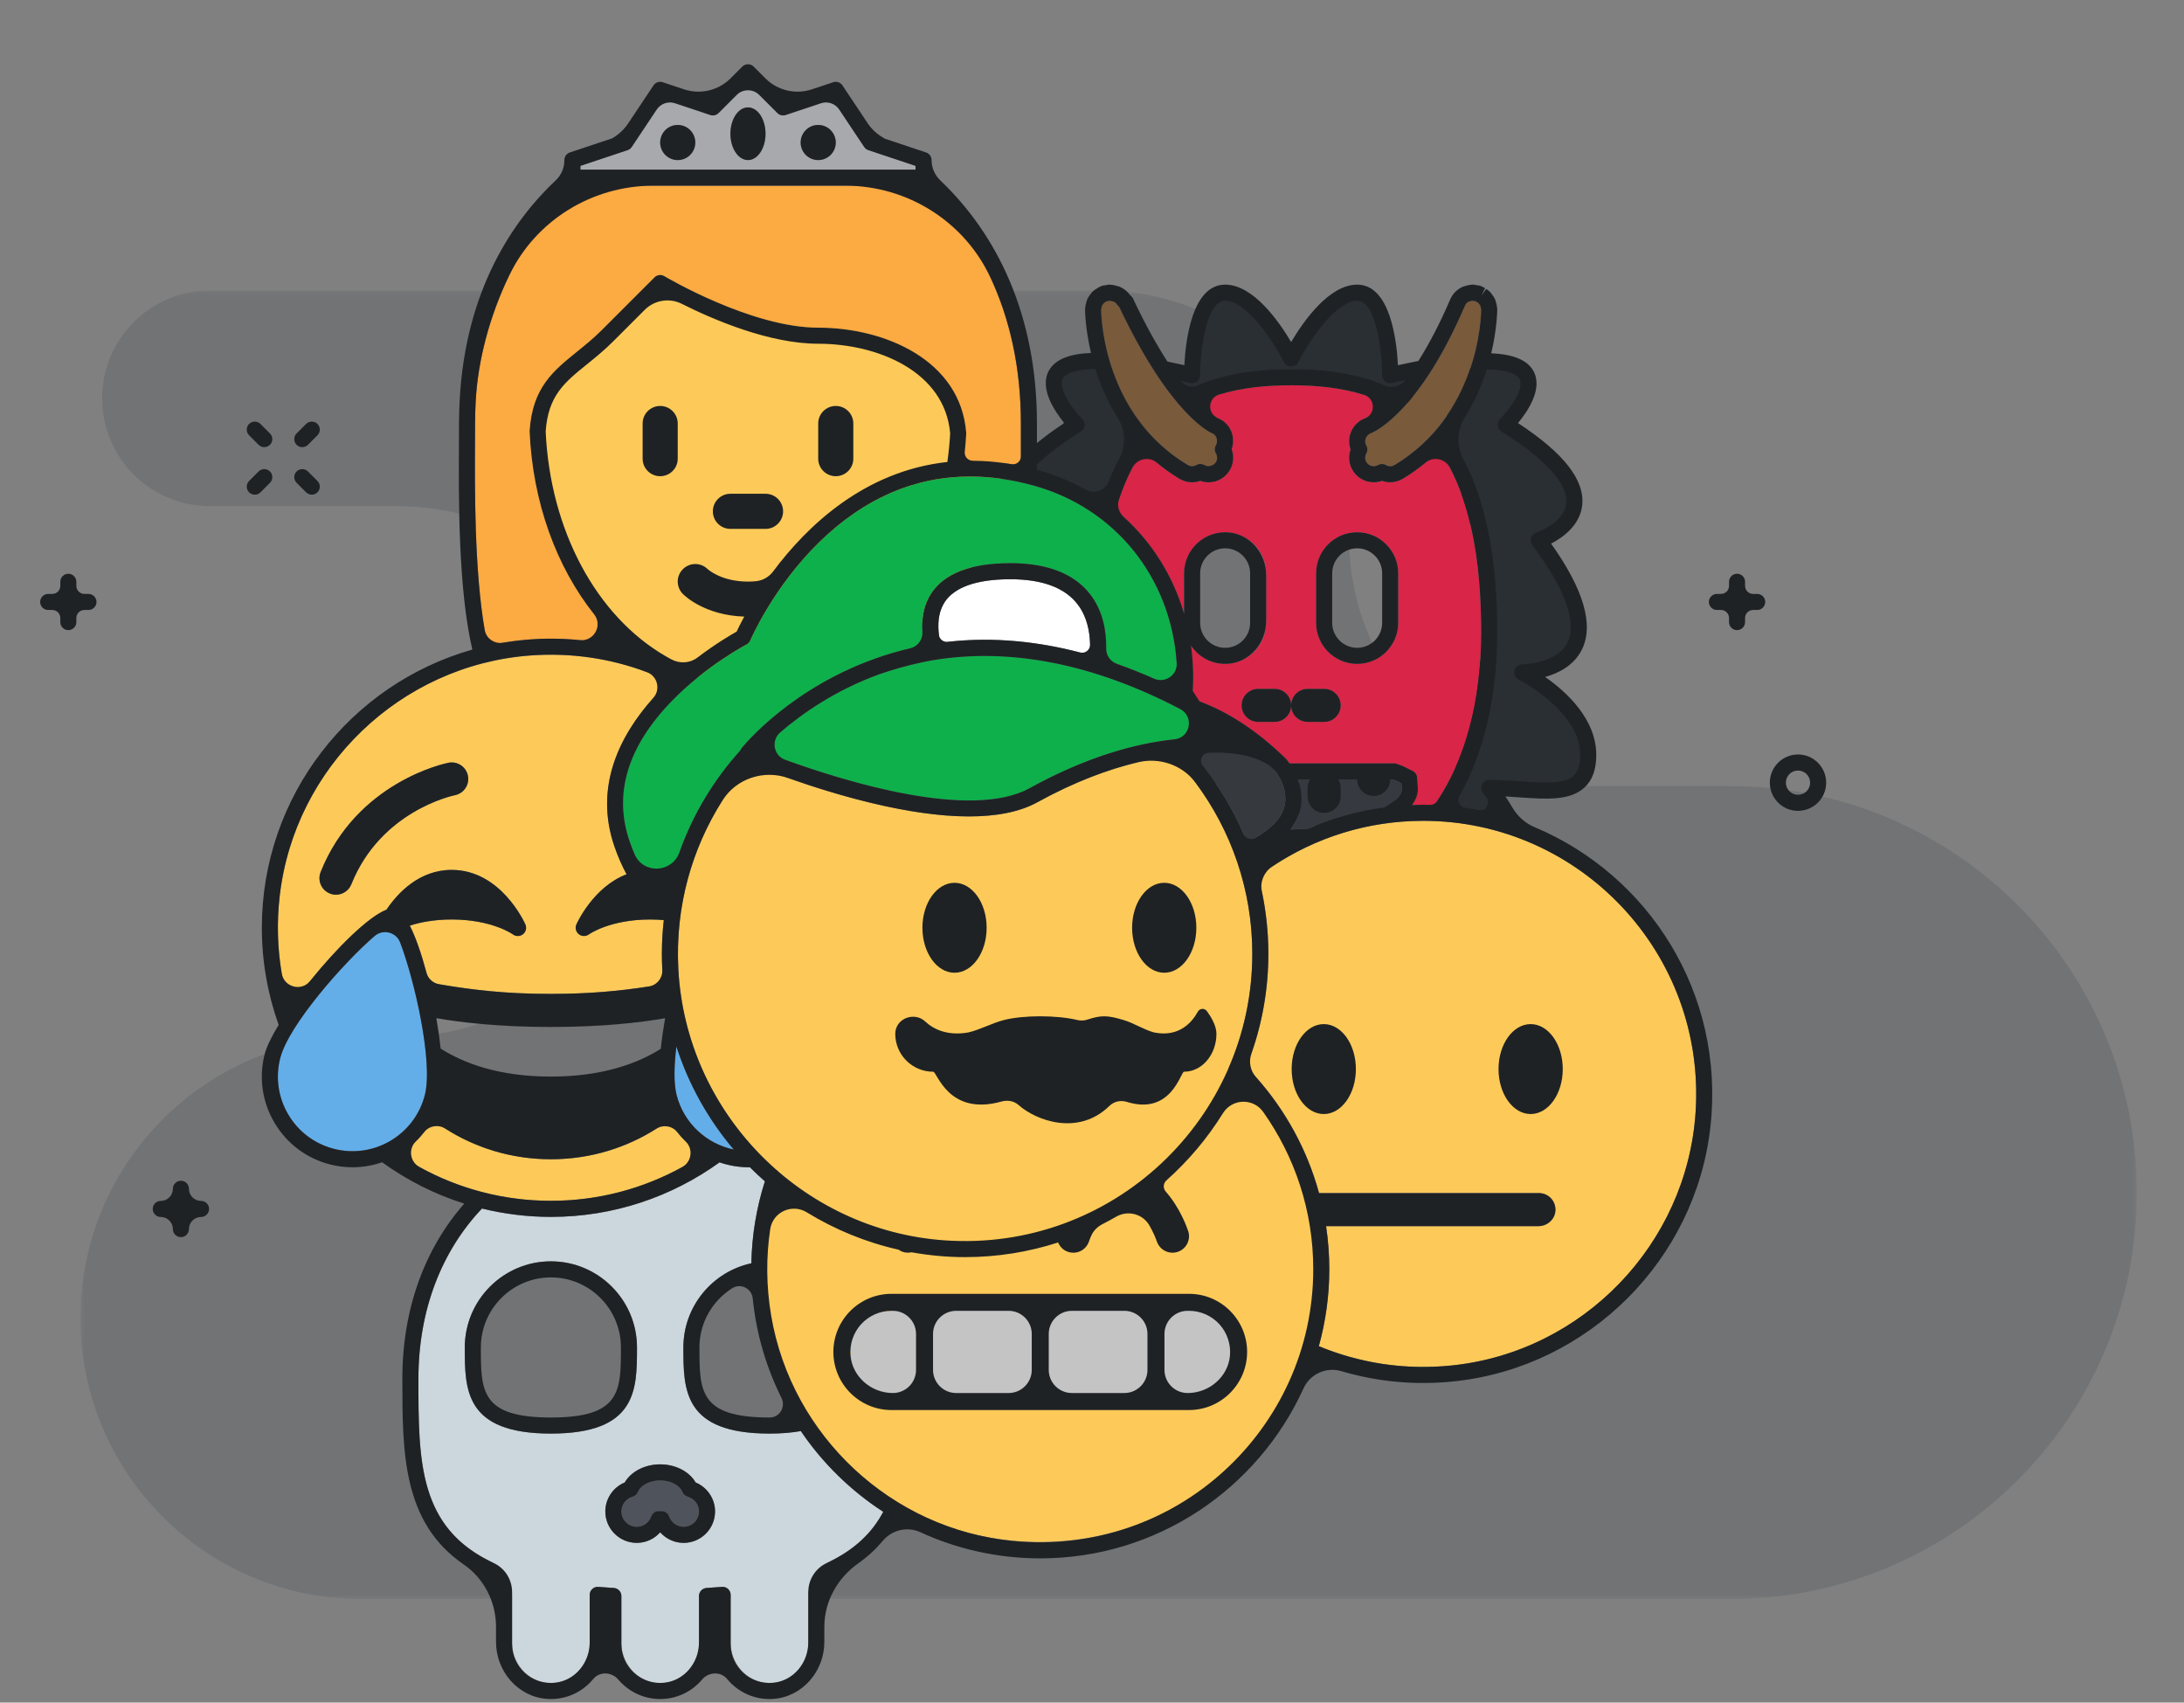 <svg width="272" height="212" viewBox="0 0 272 212" fill="none" xmlns="http://www.w3.org/2000/svg">
<rect x="0" y="0" width="272" height="212" fill="#808080" stroke="none"/>
<g clip-path="url(#clip0)">
<mask id="mask0" mask-type="alpha" maskUnits="userSpaceOnUse" x="10" y="36" width="257" height="164">
<path d="M266.121 36.183V199.113H10.02V36.183H266.121Z" fill="white"/>
</mask>
<g mask="url(#mask0)">
<path fill-rule="evenodd" clip-rule="evenodd" d="M26.141 36.183H137.174C154.212 36.183 168.024 49.995 168.024 67.033V67.037C168.024 84.075 181.836 97.887 198.874 97.887H215.511C243.462 97.887 266.121 120.545 266.121 148.496V148.503C266.121 176.454 243.462 199.113 215.511 199.113H45.015C25.688 199.113 10.02 183.445 10.02 164.118C10.02 144.79 25.688 129.122 45.015 129.122H49.357C67.61 129.122 82.407 114.326 82.407 96.073V96.069C82.407 77.816 67.61 63.019 49.357 63.019H26.141C18.73 63.019 12.723 57.011 12.723 49.601C12.723 42.19 18.73 36.183 26.141 36.183Z" fill="#4F545C" fill-opacity="0.3"/>
</g>
<ellipse cx="129.5" cy="158" rx="34.5" ry="34" fill="#FDCA59"/>
<path d="M153.5 168.5C153 176 141.926 174 129.5 174C117.074 174 102 175.5 106 168.5C102 161.5 117.074 163 129.5 163C152 160 153.5 165.462 153.5 168.5Z" fill="#C4C4C4"/>
<ellipse cx="93.5" cy="57" rx="31.5" ry="28" fill="#FDCA59"/>
<path fill-rule="evenodd" clip-rule="evenodd" d="M158.694 95.847C158.536 95.694 158.38 95.554 158.222 95.406C157.655 95.146 155.005 94.041 150.635 93.907C150.013 93.889 149.333 93.894 148.606 93.923C151.42 97.138 153.697 100.83 155.3 104.864C158.212 103.478 159.361 102.016 159.793 100.941C160.801 98.431 158.9 96.089 158.694 95.847Z" fill="#36393E"/>
<path fill-rule="evenodd" clip-rule="evenodd" d="M83.051 111.991C84.335 104.934 87.577 98.553 92.204 93.442C92.237 93.373 92.254 93.296 92.303 93.234C92.555 92.916 98.604 85.409 109.965 81.676C111.686 81.11 113.403 80.677 115.111 80.356C114.711 78.378 114.703 76.234 115.677 74.396C117.087 71.735 120.197 70.303 124.919 70.14C130.016 69.957 133.686 71.274 135.8 74.035C137.795 76.641 137.918 79.916 137.683 82.179C140.768 83.182 143.737 84.431 146.555 85.833C146.572 85.554 146.586 85.276 146.593 85C146.891 73.36 139.721 63.501 128.751 60.467C126.02 59.711 123.369 59.334 120.803 59.334C113.904 59.334 107.621 62.06 102.049 67.488C96.273 73.114 93.464 79.686 93.437 79.752C93.346 79.968 93.182 80.144 92.974 80.252C92.925 80.278 87.948 82.882 83.694 87.26C78.139 92.974 76.368 98.876 78.429 104.803C79.49 107.852 80.968 110.234 83.051 111.991Z" fill="#0EB04B"/>
<path fill-rule="evenodd" clip-rule="evenodd" d="M135.724 81.577C135.867 79.691 135.689 77.175 134.205 75.243C132.615 73.172 129.795 72.124 125.817 72.124C125.545 72.124 125.27 72.129 124.988 72.139C121.033 72.275 118.495 73.349 117.444 75.333C116.732 76.678 116.754 78.378 117.098 80.033C123.534 79.159 129.821 79.89 135.724 81.577Z" fill="white"/>
<path fill-rule="evenodd" clip-rule="evenodd" d="M155.963 118.766C155.963 109.223 152.198 100.547 146.086 94.127C141.701 94.644 135.974 96.162 129.207 99.888C126.902 101.158 123.931 101.658 120.679 101.658C110.169 101.658 96.739 96.437 93.429 95.08C87.836 101.395 84.43 109.688 84.43 118.766C84.43 138.488 100.475 154.533 120.196 154.533C139.918 154.533 155.963 138.488 155.963 118.766Z" fill="#FDCA59"/>
<path fill-rule="evenodd" clip-rule="evenodd" d="M115.893 82.256C115.552 82.32 115.212 82.387 114.877 82.458C114.869 82.46 114.861 82.462 114.853 82.464C112.972 82.864 111.201 83.371 109.539 83.943C101.786 86.747 96.728 91.415 94.778 93.463C100.02 95.541 119.755 102.809 128.242 98.136C139.58 91.892 148.241 91.415 153.5 92.109C140.361 83.573 127.539 80.225 115.893 82.256Z" fill="#0EB04B"/>
<path fill-rule="evenodd" clip-rule="evenodd" d="M86.635 184.591C88.08 185.193 89.054 186.615 89.054 188.196C89.054 190.356 87.298 192.112 85.138 192.112C84.002 192.112 82.948 191.615 82.221 190.796C81.494 191.615 80.44 192.112 79.304 192.112C77.145 192.112 75.388 190.356 75.388 188.196C75.388 186.613 76.362 185.191 77.806 184.59C78.599 183.225 80.309 182.335 82.221 182.335C84.133 182.335 85.842 183.225 86.635 184.591ZM68.61 178.502C57.887 178.502 57.887 173.051 57.887 167.779C57.887 161.867 62.698 157.057 68.61 157.057C74.522 157.057 79.332 161.867 79.332 167.779C79.332 173.051 79.332 178.502 68.61 178.502ZM93.274 145.344C92.012 145.344 90.777 145.131 89.615 144.731C83.698 148.998 76.445 151.522 68.61 151.522C65.652 151.522 62.78 151.155 60.028 150.48C55.019 155.759 52.11 163.084 52.11 171.669C52.11 181.796 52.11 189.945 60.952 194.366C62.661 195.222 63.776 196.934 63.776 198.846V204.509C63.776 207.031 65.615 209.289 68.126 209.534C71.008 209.816 73.443 207.549 73.443 204.725V198.59C73.443 198.311 73.56 198.043 73.766 197.854C73.972 197.664 74.25 197.563 74.527 197.594C75.147 197.646 75.788 197.69 76.44 197.729C76.969 197.76 77.387 198.196 77.387 198.727V204.51C77.387 207.032 79.227 209.289 81.738 209.534C84.618 209.816 87.054 207.549 87.054 204.725V198.727C87.054 198.195 87.474 197.76 88.004 197.728C88.657 197.69 89.296 197.646 89.915 197.594C89.943 197.591 89.97 197.59 89.998 197.59C90.248 197.59 90.49 197.684 90.675 197.854C90.881 198.043 90.998 198.311 90.998 198.59V204.509C90.998 207.031 92.838 209.289 95.348 209.534C98.23 209.816 100.665 207.549 100.665 204.725V198.849C100.665 196.926 101.794 195.218 103.512 194.356C106.673 192.77 108.7 190.706 110.001 188.245C105.947 185.612 102.448 182.192 99.737 178.192C98.624 178.391 97.337 178.502 95.832 178.502C85.11 178.502 85.11 173.051 85.11 167.779C85.11 162.643 88.743 158.341 93.573 157.301C93.646 153.75 94.229 150.324 95.262 147.095C94.619 146.528 93.992 145.945 93.389 145.337C93.351 145.337 93.312 145.344 93.274 145.344Z" fill="#CCD6DD"/>
<path fill-rule="evenodd" clip-rule="evenodd" d="M79.443 185.781C79.326 186.065 79.085 186.28 78.789 186.363C77.964 186.594 77.388 187.349 77.388 188.197C77.388 189.254 78.248 190.113 79.304 190.113C80.11 190.113 80.833 189.596 81.102 188.827C81.247 188.414 81.646 188.102 82.079 188.158C82.099 188.158 82.196 188.165 82.216 188.167C82.236 188.165 82.343 188.158 82.363 188.158C82.375 188.157 82.385 188.157 82.397 188.157C82.82 188.157 83.199 188.425 83.34 188.827C83.61 189.596 84.332 190.113 85.138 190.113C86.194 190.113 87.054 189.254 87.054 188.197C87.054 187.35 86.477 186.596 85.65 186.362C85.355 186.279 85.114 186.065 84.997 185.781C84.646 184.93 83.505 184.336 82.221 184.336C80.936 184.336 79.794 184.93 79.443 185.781Z" fill="#4F545C"/>
<path d="M174 99C174 100.657 169.09 103 165.5 103C161.91 103 161 100.657 161 99C161 97.343 163.91 96 167.5 96C171.09 96 174 97.343 174 99Z" fill="#36393E"/>
<ellipse cx="154" cy="95" rx="5" ry="3" fill="#36393E"/>
<ellipse cx="189" cy="62" rx="7" ry="6" fill="#292F33"/>
<path d="M196 78.5C196 82.918 191.209 83 189 83C186.791 83 185 76.418 185 72C185 67.582 185.791 64 188 64C190.209 64 196 74.082 196 78.5Z" fill="#292F33"/>
<path d="M198 94C198 97.866 196.09 99 192.5 99C187.5 94 182 108 181 98.5C181 94.634 183.41 79.5 187 79.5C189 83 198 90.134 198 94Z" fill="#292F33"/>
<path d="M188.193 51.5C195 62.5 186.402 60 184.193 60C181.984 60 180.193 55.09 180.193 51.5C180.193 47.91 183 46 184.193 45C186.402 45 192.5 45.5 188.193 51.5Z" fill="#292F33"/>
<path d="M172 43C181 54 172.5 49.527 168 48.027C165.238 48.027 161 48.038 161 45C161 41.962 165.238 37.027 168 37.027C170.761 37.027 172 39.962 172 43Z" fill="#292F33"/>
<path d="M161.5 45.5C161.5 48.261 156.985 48 154.5 48C140 50 149.5 45.761 149.5 43C149.5 40.239 150.515 37 153 37C155.485 37 161.5 42.739 161.5 45.5Z" fill="#292F33"/>
<path d="M141 53.5C141.5 57 139.155 62.293 137.5 61.5C121.155 60.793 133.155 55.293 132.5 52C129.5 46.5 134.067 45.5 136 45.5C137.933 45.5 141 51.015 141 53.5Z" fill="#292F33"/>
<path fill-rule="evenodd" clip-rule="evenodd" d="M156.108 107.092C157.034 106.417 157.992 105.786 158.981 105.201C158.893 105.196 158.805 105.19 158.717 105.183C157.942 105.746 157.034 106.27 155.993 106.753C156.031 106.866 156.071 106.978 156.108 107.092ZM160.803 87.831C160.803 86.694 161.722 85.775 162.859 85.775H164.914C166.051 85.775 166.97 86.694 166.97 87.831C166.97 88.968 166.051 89.888 164.914 89.888H162.859C161.722 89.888 160.803 88.968 160.803 87.831C160.803 88.968 159.882 89.888 158.748 89.888H156.692C155.557 89.888 154.636 88.968 154.636 87.831C154.636 86.694 155.557 85.775 156.692 85.775H158.748C159.882 85.775 160.803 86.694 160.803 87.831ZM163.914 71.386C163.914 68.567 166.207 66.275 169.026 66.275C171.844 66.275 174.136 68.567 174.136 71.386V77.553C174.136 80.371 171.844 82.665 169.026 82.665C166.207 82.665 163.914 80.371 163.914 77.553V71.386ZM147.47 76.403V71.386C147.47 68.567 149.762 66.275 152.581 66.275C155.399 66.275 157.692 68.567 157.692 71.386V77.553C157.692 80.371 155.399 82.665 152.581 82.665C150.812 82.665 149.253 81.761 148.335 80.392C148.544 81.907 148.634 83.463 148.593 85.052C148.578 85.638 148.539 86.233 148.486 86.831C148.8 86.999 149.114 87.166 149.423 87.338C152.794 88.606 156.407 90.819 160.121 94.444C160.137 94.46 160.153 94.477 160.167 94.493C160.196 94.523 160.37 94.727 160.6 95.053H173.626C173.743 95.053 173.861 95.073 173.971 95.115L174.709 95.386C174.745 95.398 174.78 95.415 174.814 95.433L175.943 96.001C176.258 96.16 176.466 96.475 176.49 96.826L176.586 98.236C176.587 98.951 176.311 99.618 175.855 100.24C176.317 100.223 176.78 100.205 177.247 100.205C177.714 100.205 178.176 100.223 178.638 100.24C182.374 94.939 184.47 87.57 184.47 78.71C184.47 67.746 182.419 60.633 179.252 56.042C177.975 57.34 176.476 58.554 174.708 59.615C174.228 59.901 173.686 60.053 173.139 60.053C172.792 60.053 172.446 59.99 172.115 59.873C171.789 59.99 171.441 60.053 171.083 60.053C169.918 60.053 168.87 59.404 168.347 58.364C167.97 57.606 167.924 56.742 168.204 55.965C168.196 55.944 168.189 55.922 168.181 55.898C167.651 54.309 168.516 52.577 170.112 52.041C170.108 52.041 171.033 51.621 172.502 50.203C168.821 48.422 164.711 47.975 160.803 47.975C156.969 47.975 152.94 48.401 149.313 50.1C150.8 51.638 151.691 52.084 151.711 52.093C153.184 52.658 153.94 54.35 153.39 55.934C153.682 56.719 153.641 57.594 153.261 58.361C152.737 59.404 151.689 60.053 150.523 60.053C150.174 60.053 149.824 59.99 149.493 59.871C148.638 60.179 147.675 60.083 146.898 59.617C145.129 58.556 143.63 57.34 142.354 56.044C140.987 58.023 139.833 60.483 138.957 63.511C143.009 66.812 145.964 71.278 147.47 76.403Z" fill="#D92547"/>
<path fill-rule="evenodd" clip-rule="evenodd" d="M147.925 57.901C148.25 58.096 148.653 58.105 149 57.905C149.154 57.817 149.325 57.773 149.497 57.773C149.65 57.773 149.803 57.808 149.944 57.879C149.966 57.889 150.044 57.933 150.065 57.946C150.535 58.18 151.217 57.971 151.47 57.467C151.63 57.147 151.616 56.767 151.431 56.454C151.249 56.145 151.246 55.763 151.423 55.452C151.453 55.4 151.477 55.344 151.498 55.285C151.697 54.728 151.453 54.135 150.94 53.938C150.901 53.923 145.879 51.925 139.389 38.22C139.298 38.146 139.202 38.053 139.119 37.927C139.082 37.872 139.03 37.799 138.977 37.746C138.916 37.685 138.817 37.62 138.702 37.562C138.63 37.549 138.569 37.536 138.513 37.519C138.446 37.499 138.318 37.458 138.238 37.45C138.174 37.466 138.118 37.479 138.062 37.487L137.869 37.506L137.865 37.497C137.851 37.504 137.836 37.509 137.822 37.515V37.516L137.658 37.628C137.65 37.633 137.562 37.685 137.554 37.69C137.523 37.709 137.491 37.725 137.463 37.747L137.369 37.888C137.304 37.974 137.27 38.012 137.246 38.057C137.243 38.069 137.213 38.208 137.21 38.218C137.184 38.309 137.157 38.404 137.155 38.445C137.153 38.484 137.146 38.536 137.137 38.587C137.155 39.836 137.608 51.71 147.925 57.901ZM170.82 53.91C170.196 54.123 169.897 54.722 170.081 55.273C170.106 55.349 170.131 55.407 170.159 55.453C170.346 55.766 170.349 56.154 170.166 56.471C169.988 56.776 169.977 57.15 170.136 57.469C170.388 57.972 171.03 58.202 171.554 57.938C171.578 57.922 171.627 57.895 171.68 57.87C171.816 57.806 171.963 57.773 172.109 57.773C172.281 57.773 172.452 57.816 172.606 57.904C172.949 58.102 173.352 58.096 173.682 57.898C183.965 51.727 184.448 39.91 184.469 38.596C184.461 38.553 184.454 38.504 184.451 38.449V38.447C184.448 38.395 184.418 38.291 184.401 38.236L184.361 38.081C184.342 38.023 184.314 37.992 184.287 37.958L184.154 37.776C184.121 37.73 184.09 37.714 184.059 37.694C184.054 37.691 183.967 37.639 183.962 37.636L183.844 37.559C183.815 37.547 183.777 37.528 183.737 37.505L183.563 37.489C183.492 37.477 183.43 37.465 183.37 37.449C183.299 37.452 183.176 37.489 183.077 37.522C183.046 37.532 182.982 37.548 182.927 37.56C182.719 37.663 182.543 37.849 182.446 38.077C176.888 51.042 171.425 53.654 170.82 53.91Z" fill="#795A3B"/>
<path fill-rule="evenodd" clip-rule="evenodd" d="M161.649 101.686C161.426 102.241 161.112 102.768 160.726 103.274C160.752 103.274 160.777 103.276 160.803 103.276C161.516 103.276 162.235 103.237 162.95 103.174C165.921 101.883 169.1 100.986 172.42 100.539C173.759 99.791 174.588 98.999 174.588 98.304L174.534 97.531L173.964 97.244L173.447 97.053H172.837C173.023 97.363 173.136 97.721 173.136 98.109C173.136 99.246 172.217 100.165 171.081 100.165C169.944 100.165 169.025 99.246 169.025 98.109C169.025 97.721 169.139 97.363 169.325 97.053H166.67C166.856 97.363 166.97 97.721 166.97 98.109V100.165C166.97 101.301 166.051 102.22 164.914 102.22C163.777 102.22 162.858 101.301 162.858 100.165V98.109C162.858 97.721 162.972 97.363 163.158 97.053H161.648C162.113 98.323 162.347 99.949 161.649 101.686Z" fill="#36393F"/>
<path d="M127.142 58.02C127.144 56.346 127.144 54.595 127.144 52.735C127.144 39.133 121.888 29.388 114.867 23.12H71.41C63.713 30.521 59.708 41.275 59.246 49.953C59.192 50.938 59.166 51.848 59.166 52.734C59.166 53.401 59.162 54.168 59.157 55.019C59.123 60.999 59.057 72.961 60.756 80.395C63.286 79.83 65.912 79.522 68.61 79.522C71.932 79.522 75.147 79.984 78.203 80.831C71.036 74.844 66.447 64.887 65.96 53.748C65.958 53.71 65.959 53.674 65.961 53.637C66.316 48.27 68.882 46.198 71.853 43.799L71.856 43.796C72.866 42.981 73.911 42.138 74.954 41.094L81.515 34.534C81.84 34.211 82.343 34.147 82.736 34.383C82.844 34.448 93.539 40.801 101.903 40.801C110.29 40.801 119.635 44.893 120.333 53.876C120.336 53.918 120.337 53.96 120.335 54.003C120.278 55.145 120.165 56.269 120.024 57.382C122.26 57.31 124.627 57.494 127.142 58.02Z" fill="#FCAA42"/>
<path fill-rule="evenodd" clip-rule="evenodd" d="M101.901 19.932C100.692 19.932 99.714 18.953 99.714 17.745C99.714 16.537 100.692 15.558 101.901 15.558C103.11 15.558 104.088 16.537 104.088 17.745C104.088 18.953 103.11 19.932 101.901 19.932ZM93.154 19.932C91.947 19.932 90.967 18.464 90.967 16.652C90.967 14.839 91.947 13.371 93.154 13.371C94.363 13.371 95.34 14.839 95.34 16.652C95.34 18.464 94.363 19.932 93.154 19.932ZM84.407 19.932C83.2 19.932 82.22 18.953 82.22 17.745C82.22 16.537 83.2 15.558 84.407 15.558C85.614 15.558 86.593 16.537 86.593 17.745C86.593 18.953 85.614 19.932 84.407 19.932ZM114.022 20.654L108.145 18.695C107.934 18.624 107.753 18.486 107.63 18.301L103.68 12.376L97.844 14.321C97.484 14.442 97.088 14.347 96.82 14.079L93.154 10.413L89.487 14.079C89.22 14.347 88.824 14.443 88.464 14.321L82.628 12.376L78.678 18.301C78.555 18.486 78.374 18.624 78.163 18.695L72.286 20.654V21.119H114.022V20.654Z" fill="#A7A9AC"/>
<path fill-rule="evenodd" clip-rule="evenodd" d="M177.247 102.205C169.538 102.205 162.422 104.788 156.713 109.13C157.526 112.208 157.963 115.436 157.963 118.767C157.963 123.741 156.987 128.489 155.231 132.842C159.475 137.165 162.635 142.552 164.278 148.56H191.659C192.797 148.56 193.717 149.478 193.717 150.618C193.717 151.757 192.797 152.677 191.659 152.677H165.153C165.416 154.429 165.555 156.22 165.555 158.043C165.555 161.358 165.095 164.567 164.251 167.619C168.258 169.283 172.646 170.206 177.247 170.206C195.995 170.206 211.247 154.953 211.247 136.206C211.247 117.458 195.995 102.205 177.247 102.205Z" fill="#FDCA59"/>
<path fill-rule="evenodd" clip-rule="evenodd" d="M56.667 99.012C56.286 99.09 47.388 101.03 43.756 110.111C43.433 110.915 42.661 111.404 41.844 111.406C41.588 111.406 41.331 111.358 41.08 111.257C40.023 110.835 39.511 109.637 39.933 108.58C44.413 97.381 55.389 95.067 55.852 94.976C56.972 94.756 58.053 95.475 58.275 96.59C58.498 97.701 57.777 98.785 56.667 99.012ZM82.669 114.567C82.136 114.52 81.567 114.492 80.962 114.492C75.938 114.492 73.365 116.331 73.34 116.35C72.959 116.623 72.443 116.614 72.083 116.321C71.72 116.029 71.597 115.531 71.786 115.104C71.888 114.875 73.921 110.428 78.034 108.862C77.471 107.82 76.97 106.694 76.541 105.458C73.54 96.832 78.31 89.657 83.329 84.876C78.873 82.727 73.879 81.522 68.609 81.522C49.862 81.522 34.609 96.774 34.609 115.522C34.609 118.989 35.134 122.334 36.103 125.489C39.667 120.389 45.258 114.37 48.131 113.27C49.486 111.257 52.162 108.316 56.256 108.316C62.346 108.316 65.309 114.826 65.433 115.104C65.622 115.533 65.5 116.034 65.134 116.326C64.947 116.475 64.718 116.551 64.492 116.551C64.277 116.551 64.059 116.484 63.878 116.348C63.82 116.307 61.251 114.492 56.256 114.492C54.035 114.492 52.296 114.852 51.041 115.254C51.907 116.966 52.739 119.53 53.422 122.33C58.144 123.184 62.548 123.757 68.609 123.757C74.165 123.757 78.328 123.276 82.62 122.537C82.496 121.297 82.431 120.039 82.431 118.766C82.431 117.346 82.516 115.947 82.669 114.567ZM87.529 143.756C85.797 142.732 84.334 141.254 83.345 139.431C79.476 142.358 74.403 144.346 68.61 144.346C62.8 144.346 57.717 142.347 53.844 139.407C52.859 141.234 51.4 142.715 49.67 143.744C55.087 147.391 61.603 149.522 68.61 149.522C75.607 149.522 82.116 147.395 87.529 143.756Z" fill="#FDCA59"/>
<path fill-rule="evenodd" clip-rule="evenodd" d="M52.913 136.337C54.206 131.238 50.325 116.886 48.712 115.117C46.45 115.9 36.191 126.66 34.898 131.762C34.286 134.169 34.648 136.669 35.919 138.803C37.188 140.937 39.212 142.446 41.617 143.056C46.584 144.318 51.651 141.304 52.913 136.337ZM84.264 136.337C85.166 139.887 88.013 142.428 91.377 143.135C88.218 139.404 85.768 135.057 84.239 130.299C83.947 132.721 83.899 134.898 84.264 136.337Z" fill="#63AEE9"/>
<path fill-rule="evenodd" clip-rule="evenodd" d="M68.609 176.502C59.887 176.502 59.887 173.219 59.887 167.779C59.887 162.97 63.799 159.057 68.609 159.057C73.419 159.057 77.331 162.97 77.331 167.779C77.331 173.219 77.331 176.502 68.609 176.502ZM79.331 167.779C79.331 161.867 74.521 157.057 68.609 157.057C62.697 157.057 57.887 161.867 57.887 167.779C57.887 173.051 57.887 178.502 68.609 178.502C79.331 178.502 79.331 173.051 79.331 167.779ZM85.138 190.113C84.332 190.113 83.61 189.596 83.34 188.827C83.2 188.425 82.82 188.157 82.397 188.157C82.386 188.157 82.375 188.157 82.364 188.158C82.344 188.158 82.237 188.165 82.217 188.167C82.197 188.165 82.099 188.158 82.079 188.158C81.646 188.102 81.247 188.414 81.102 188.827C80.833 189.596 80.11 190.113 79.305 190.113C78.248 190.113 77.388 189.254 77.388 188.197C77.388 187.349 77.964 186.594 78.789 186.363C79.085 186.28 79.326 186.065 79.443 185.781C79.794 184.93 80.936 184.336 82.221 184.336C83.505 184.336 84.646 184.93 84.997 185.781C85.114 186.065 85.355 186.279 85.65 186.362C86.477 186.596 87.055 187.35 87.055 188.197C87.055 189.254 86.195 190.113 85.138 190.113ZM86.635 184.592C85.842 183.225 84.133 182.336 82.221 182.336C80.309 182.336 78.599 183.225 77.806 184.591C76.362 185.191 75.388 186.614 75.388 188.197C75.388 190.356 77.145 192.113 79.305 192.113C80.44 192.113 81.494 191.616 82.221 190.797C82.949 191.616 84.002 192.113 85.138 192.113C87.298 192.113 89.055 190.356 89.055 188.197C89.055 186.616 88.08 185.193 86.635 184.592ZM164.914 85.776H162.858C161.722 85.776 160.803 86.694 160.803 87.831C160.803 88.967 161.722 89.887 162.858 89.887H164.914C166.051 89.887 166.97 88.967 166.97 87.831C166.97 86.694 166.051 85.776 164.914 85.776ZM158.747 85.776H156.691C155.557 85.776 154.636 86.694 154.636 87.831C154.636 88.967 155.557 89.887 156.691 89.887H158.747C159.882 89.887 160.802 88.967 160.802 87.831C160.802 86.694 159.882 85.776 158.747 85.776ZM172.136 77.553C172.136 79.269 170.74 80.664 169.025 80.664C167.309 80.664 165.914 79.269 165.914 77.553V71.386C165.914 69.67 167.309 68.275 169.025 68.275C170.74 68.275 172.136 69.67 172.136 71.386V77.553ZM169.025 66.275C166.207 66.275 163.914 68.568 163.914 71.386V77.553C163.914 80.371 166.207 82.664 169.025 82.664C171.844 82.664 174.136 80.371 174.136 77.553V71.386C174.136 68.568 171.844 66.275 169.025 66.275ZM95.341 61.482H90.967C89.76 61.482 88.78 62.46 88.78 63.669C88.78 64.878 89.76 65.856 90.967 65.856H95.341C96.55 65.856 97.528 64.878 97.528 63.669C97.528 62.46 96.55 61.482 95.341 61.482ZM82.22 50.548C81.013 50.548 80.033 51.526 80.033 52.735V57.108C80.033 58.318 81.013 59.295 82.22 59.295C83.428 59.295 84.407 58.318 84.407 57.108V52.735C84.407 51.526 83.428 50.548 82.22 50.548ZM104.088 50.548C102.879 50.548 101.901 51.526 101.901 52.735V57.108C101.901 58.318 102.879 59.295 104.088 59.295C105.297 59.295 106.275 58.318 106.275 57.108V52.735C106.275 51.526 105.297 50.548 104.088 50.548ZM93.154 13.371C91.947 13.371 90.967 14.839 90.967 16.651C90.967 18.465 91.947 19.933 93.154 19.933C94.363 19.933 95.341 18.465 95.341 16.651C95.341 14.839 94.363 13.371 93.154 13.371ZM84.407 15.558C83.2 15.558 82.22 16.537 82.22 17.746C82.22 18.953 83.2 19.932 84.407 19.932C85.614 19.932 86.594 18.953 86.594 17.746C86.594 16.537 85.614 15.558 84.407 15.558ZM101.901 15.558C100.692 15.558 99.714 16.537 99.714 17.746C99.714 18.953 100.692 19.932 101.901 19.932C103.11 19.932 104.088 18.953 104.088 17.746C104.088 16.537 103.11 15.558 101.901 15.558ZM164.865 127.517C162.656 127.517 160.865 130.025 160.865 133.118C160.865 136.212 162.656 138.717 164.865 138.717C167.074 138.717 168.865 136.212 168.865 133.118C168.865 130.025 167.074 127.517 164.865 127.517ZM190.629 127.517C188.42 127.517 186.629 130.025 186.629 133.118C186.629 136.212 188.42 138.717 190.629 138.717C192.838 138.717 194.629 136.212 194.629 133.118C194.629 130.025 192.838 127.517 190.629 127.517Z" fill="#1F2225"/>
<mask id="mask1" mask-type="alpha" maskUnits="userSpaceOnUse" x="28" y="7" width="189" height="216">
<path d="M217 7H28V223H217V7Z" fill="white"/>
</mask>
<g mask="url(#mask1)">
<path fill-rule="evenodd" clip-rule="evenodd" d="M180.819 170.021C174.917 170.629 169.283 169.709 164.252 167.619C165.095 164.567 165.555 161.358 165.555 158.042C165.555 156.219 165.416 154.428 165.153 152.676H191.545C192.622 152.676 193.602 151.9 193.707 150.828C193.829 149.594 192.866 148.559 191.659 148.559H164.278C162.793 143.128 160.069 138.207 156.424 134.118C155.72 133.328 155.496 132.21 155.846 131.212C157.214 127.313 157.964 123.126 157.964 118.766C157.964 116.101 157.683 113.501 157.154 110.991C156.903 109.798 157.423 108.577 158.437 107.901C163.828 104.306 170.296 102.206 177.247 102.206C196.768 102.206 212.5 118.742 211.169 138.542C210.069 154.901 197.128 168.339 180.819 170.021ZM126.131 191.874C111.035 190.389 98.596 178.798 96.049 163.846C95.416 160.131 95.409 156.51 95.924 153.057C96.243 150.919 98.636 149.82 100.478 150.953C103.958 153.092 107.81 154.684 111.913 155.606C112.071 155.716 112.241 155.813 112.433 155.877C112.799 156 113.171 156.005 113.521 155.93C115.69 156.319 117.918 156.533 120.197 156.533C124.236 156.533 128.127 155.888 131.778 154.708C131.999 155.241 132.432 155.681 133.022 155.877C134.109 156.239 135.264 155.655 135.624 154.576C135.681 154.406 135.777 154.158 135.908 153.862C136.185 153.235 136.689 152.741 137.299 152.429C137.878 152.134 138.448 151.824 139.009 151.5C140.458 150.664 142.305 151.132 143.143 152.58C143.596 153.362 143.92 154.124 144.073 154.576C144.36 155.438 145.163 155.984 146.025 155.984C146.241 155.984 146.46 155.949 146.676 155.877C147.755 155.519 148.337 154.353 147.977 153.275C147.828 152.826 146.948 150.364 145.183 148.365C144.819 147.954 144.87 147.333 145.28 146.967C148.005 144.542 150.376 141.729 152.308 138.616C153.447 136.78 156.073 136.691 157.322 138.455C161.245 143.995 163.555 150.752 163.555 158.042C163.555 177.92 146.409 193.868 126.131 191.874ZM97.328 174.063C97.883 175.176 97.108 176.501 95.863 176.502H95.832C87.11 176.502 87.11 173.219 87.11 167.78C87.11 164.667 88.75 161.937 91.21 160.395C92.256 159.741 93.622 160.439 93.745 161.667C94.189 166.082 95.431 170.262 97.328 174.063ZM102.964 194.621C101.561 195.274 100.665 196.688 100.665 198.235V204.509C100.665 207.032 98.826 209.29 96.315 209.535C93.434 209.816 90.998 207.549 90.998 204.725V198.59C90.998 198.311 90.881 198.043 90.675 197.854C90.49 197.684 90.248 197.59 89.998 197.59C89.97 197.59 89.943 197.591 89.915 197.594C89.296 197.646 88.657 197.69 88.004 197.728C87.474 197.76 87.054 198.196 87.054 198.727V204.509C87.054 207.033 85.214 209.29 82.703 209.535C79.822 209.816 77.387 207.549 77.387 204.725V198.727C77.387 198.197 76.969 197.76 76.44 197.729C75.788 197.69 75.147 197.646 74.527 197.594C74.25 197.563 73.972 197.665 73.766 197.854C73.56 198.043 73.443 198.311 73.443 198.59V204.509C73.443 207.032 71.604 209.29 69.093 209.535C66.212 209.816 63.776 207.549 63.776 204.725V198.236C63.776 196.697 62.897 195.279 61.501 194.631C52.11 190.276 52.11 182.001 52.11 171.669C52.11 163.084 55.019 155.759 60.027 150.48C62.779 151.156 65.652 151.522 68.61 151.522C76.445 151.522 83.698 148.999 89.615 144.731C90.777 145.131 92.012 145.344 93.274 145.344C93.312 145.344 93.351 145.337 93.389 145.337C93.992 145.946 94.619 146.529 95.262 147.095C94.229 150.325 93.646 153.75 93.573 157.301C88.743 158.341 85.11 162.643 85.11 167.78C85.11 173.051 85.11 178.502 95.832 178.502C97.337 178.502 98.624 178.391 99.737 178.192C102.448 182.192 105.946 185.612 110.001 188.246C108.626 190.846 106.441 193.002 102.964 194.621ZM51.799 142.113C52.163 141.759 52.504 141.38 52.819 140.977C53.453 140.165 54.593 139.981 55.463 140.535C59.09 142.846 63.578 144.346 68.61 144.346C73.629 144.346 78.107 142.854 81.731 140.551C82.599 140 83.735 140.182 84.369 140.991C84.685 141.393 85.026 141.771 85.389 142.124C86.365 143.071 86.141 144.674 84.949 145.33C80.097 148 74.528 149.522 68.61 149.522C62.679 149.522 57.1 147.996 52.242 145.315C51.053 144.66 50.826 143.06 51.799 142.113ZM41.617 143.056C39.212 142.447 37.188 140.937 35.919 138.803C34.649 136.669 34.287 134.169 34.898 131.762C35.944 127.638 42.848 119.816 46.651 116.556C47.712 115.647 49.339 116.06 49.837 117.366C51.623 122.045 53.959 132.215 52.914 136.337C51.652 141.304 46.585 144.319 41.617 143.056ZM82.831 126.789C82.605 128.096 82.423 129.383 82.294 130.597C79.414 132.413 75.038 134.051 68.61 134.051C62.148 134.051 57.76 132.395 54.881 130.569C54.752 129.361 54.57 128.081 54.345 126.781C57.428 127.317 62.172 127.875 68.61 127.875C75.017 127.875 79.747 127.322 82.831 126.789ZM34.836 111.566C36.672 95.502 49.908 82.813 66.032 81.618C71.168 81.237 76.089 82.005 80.564 83.691C81.889 84.191 82.3 85.852 81.357 86.91C77.178 91.591 73.94 97.98 76.541 105.458C76.97 106.694 77.471 107.82 78.034 108.862C73.922 110.428 71.888 114.875 71.786 115.104C71.597 115.531 71.72 116.029 72.083 116.321C72.443 116.614 72.96 116.624 73.34 116.35C73.365 116.332 75.939 114.493 80.963 114.493C81.568 114.493 82.136 114.52 82.67 114.567C82.516 115.947 82.431 117.346 82.431 118.766C82.431 119.435 82.449 120.099 82.484 120.758C82.538 121.788 81.802 122.681 80.785 122.837C77.111 123.403 73.371 123.757 68.61 123.757C63.098 123.757 58.957 123.284 54.701 122.555C53.932 122.424 53.308 121.849 53.107 121.095C52.49 118.784 51.778 116.711 51.041 115.254C52.296 114.852 54.035 114.493 56.256 114.493C61.251 114.493 63.82 116.307 63.878 116.348C64.059 116.484 64.277 116.551 64.492 116.551C64.718 116.551 64.947 116.475 65.134 116.327C65.501 116.035 65.622 115.533 65.433 115.104C65.309 114.827 62.346 108.316 56.256 108.316C52.162 108.316 49.486 111.257 48.132 113.27C45.872 114.135 41.932 118.042 38.618 122.152C37.53 123.5 35.376 122.916 35.087 121.207C34.562 118.114 34.457 114.88 34.836 111.566ZM59.157 55.019C59.162 54.168 59.166 53.401 59.166 52.734C59.166 51.848 59.192 50.938 59.245 49.953C59.506 45.054 60.896 39.495 63.442 34.25C66.762 27.407 73.767 23.12 81.373 23.12H105.271C113.011 23.12 120.09 27.566 123.365 34.58C125.72 39.623 127.144 45.657 127.144 52.735C127.144 54.16 127.144 55.521 127.143 56.833C127.143 57.453 126.58 57.902 125.968 57.797C124.298 57.512 122.694 57.378 121.151 57.368C120.553 57.364 120.092 56.857 120.155 56.263C120.234 55.516 120.297 54.764 120.335 54.004C120.334 53.962 120.333 53.92 120.333 53.879C119.637 44.894 110.291 40.801 101.902 40.801C93.539 40.801 82.843 34.448 82.736 34.383C82.342 34.147 81.84 34.211 81.515 34.534L74.954 41.094C73.909 42.139 72.864 42.983 71.853 43.799C68.882 46.197 66.318 48.269 65.961 53.633C65.961 53.67 65.96 53.71 65.96 53.749C66.343 62.519 69.27 70.558 73.996 76.501C75.089 77.875 73.973 79.883 72.227 79.706C71.037 79.584 69.831 79.522 68.61 79.522C66.572 79.522 64.575 79.698 62.63 80.027C61.564 80.208 60.548 79.491 60.363 78.425C59.068 70.988 59.126 60.495 59.157 55.019ZM72.287 20.654L78.163 18.695C78.374 18.625 78.556 18.486 78.679 18.3L81.781 13.647C82.281 12.897 83.222 12.574 84.078 12.859L88.465 14.321C88.824 14.443 89.22 14.347 89.488 14.08L91.74 11.828C92.521 11.046 93.787 11.046 94.569 11.828L96.82 14.079C97.089 14.347 97.485 14.441 97.844 14.321L102.231 12.859C103.087 12.574 104.027 12.897 104.527 13.647L107.63 18.301C107.753 18.486 107.934 18.625 108.145 18.695L114.022 20.654V21.12H72.287V20.654ZM129.142 57.853C130.371 56.657 132.122 55.29 134.611 53.734C134.868 53.574 135.038 53.304 135.073 53.002C135.109 52.702 135.006 52.4 134.793 52.184C133.699 51.074 131.672 48.374 132.382 47.112C132.59 46.743 133.391 45.979 136.424 45.944C137.028 47.867 137.916 49.982 139.219 52.062C140.184 53.6 140.24 55.52 139.385 57.122C138.919 57.995 138.483 58.935 138.082 59.946C137.626 61.095 136.284 61.565 135.204 60.961C133.376 59.941 131.396 59.123 129.284 58.539C129.236 58.525 129.19 58.517 129.142 58.504V57.853ZM137.155 38.445C137.158 38.404 137.184 38.309 137.21 38.218C137.213 38.208 137.244 38.069 137.247 38.057C137.271 38.012 137.305 37.974 137.37 37.888L137.463 37.747C137.491 37.725 137.524 37.709 137.554 37.69C137.563 37.685 137.65 37.633 137.658 37.627L137.822 37.516C137.837 37.51 137.851 37.503 137.866 37.497L137.87 37.506L138.062 37.487C138.119 37.479 138.174 37.466 138.238 37.45C138.318 37.458 138.446 37.499 138.513 37.519C138.569 37.536 138.63 37.549 138.702 37.562C138.818 37.62 138.916 37.685 138.977 37.746C139.031 37.799 139.082 37.872 139.119 37.927C139.202 38.053 139.298 38.146 139.39 38.22C145.879 51.925 150.902 53.923 150.941 53.938C151.453 54.135 151.697 54.728 151.498 55.285C151.477 55.344 151.453 55.4 151.423 55.452C151.247 55.763 151.25 56.145 151.432 56.454C151.616 56.767 151.631 57.147 151.471 57.467C151.218 57.971 150.536 58.18 150.066 57.946C150.044 57.933 149.966 57.889 149.944 57.878C149.803 57.808 149.65 57.773 149.497 57.773C149.326 57.773 149.154 57.817 149.001 57.905C148.653 58.105 148.25 58.096 147.925 57.901C137.609 51.709 137.156 39.835 137.137 38.586C137.146 38.536 137.153 38.484 137.155 38.445ZM148.24 47.693C148.537 47.761 148.85 47.693 149.09 47.503C149.33 47.314 149.47 47.025 149.47 46.719C149.47 43.692 150.23 37.441 152.581 37.441C155.12 37.441 158.423 42.146 159.909 45.111C160.248 45.789 161.359 45.789 161.697 45.111C163.183 42.146 166.486 37.441 169.026 37.441C171.371 37.441 172.134 43.692 172.136 46.719C172.136 47.025 172.276 47.313 172.515 47.502C172.753 47.692 173.066 47.763 173.362 47.693C173.935 47.56 174.48 47.44 175.012 47.325L175.001 47.339C174.42 48.111 173.389 48.388 172.502 48.009C168.657 46.366 164.524 45.975 160.803 45.975C157.091 45.975 152.968 46.363 149.131 47.996C148.399 48.307 147.543 48.07 147.066 47.433C147.062 47.429 147.059 47.424 147.055 47.419C147.44 47.506 147.835 47.597 148.24 47.693ZM182.446 38.077C182.543 37.848 182.719 37.664 182.927 37.561C182.982 37.548 183.046 37.533 183.077 37.522C183.176 37.49 183.299 37.452 183.37 37.449C183.43 37.464 183.492 37.478 183.563 37.489L183.736 37.505C183.777 37.528 183.815 37.547 183.844 37.559L183.962 37.635C183.967 37.638 184.054 37.692 184.059 37.695C184.09 37.713 184.121 37.73 184.154 37.776L184.287 37.958C184.314 37.992 184.342 38.024 184.361 38.081L184.401 38.236C184.418 38.292 184.448 38.396 184.451 38.447V38.449C184.454 38.503 184.461 38.552 184.469 38.596C184.448 39.91 183.965 51.728 173.682 57.899C173.352 58.096 172.949 58.102 172.606 57.905C172.452 57.817 172.281 57.773 172.109 57.773C171.963 57.773 171.816 57.805 171.68 57.87C171.627 57.895 171.578 57.922 171.554 57.939C171.03 58.202 170.388 57.972 170.136 57.469C169.977 57.15 169.988 56.777 170.166 56.47C170.349 56.155 170.346 55.766 170.159 55.454C170.131 55.407 170.106 55.349 170.081 55.274C169.897 54.722 170.196 54.123 170.82 53.911C171.425 53.655 176.888 51.042 182.446 38.077ZM149.47 77.553V71.386C149.47 69.67 150.865 68.275 152.581 68.275C154.297 68.275 155.692 69.67 155.692 71.386V77.553C155.692 79.269 154.297 80.665 152.581 80.665C150.865 80.665 149.47 79.269 149.47 77.553ZM169.025 97.053C169.025 98.19 169.944 99.109 171.081 99.109C172.217 99.109 173.136 98.19 173.136 97.053H169.025ZM173.447 97.053L173.965 97.244L174.534 97.531L174.589 98.304C174.589 99 173.759 99.792 172.421 100.539C169.1 100.986 165.922 101.883 162.95 103.174C162.235 103.237 161.516 103.276 160.803 103.276C160.777 103.276 160.752 103.274 160.726 103.274C161.112 102.768 161.426 102.241 161.649 101.686C162.347 99.949 162.113 98.323 161.648 97.053H163.158C162.972 97.363 162.859 97.721 162.859 98.109V99.164C162.859 100.3 163.777 101.219 164.914 101.219C166.051 101.219 166.97 100.3 166.97 99.164V98.109C166.97 97.721 166.856 97.363 166.67 97.053H173.447ZM156.305 104.346C155.781 104.639 155.121 104.408 154.883 103.856C153.559 100.788 151.84 97.929 149.79 95.344C149.285 94.708 149.726 93.775 150.537 93.737C152.612 93.639 155.921 93.792 158.222 95.406C158.38 95.554 158.537 95.694 158.694 95.847C158.9 96.089 160.802 98.431 159.793 100.941C159.415 101.882 158.486 103.122 156.305 104.346ZM84.478 120.62C84.086 112.899 86.161 105.675 89.98 99.662C91.714 96.931 95.134 95.807 98.184 96.887C103.904 98.914 113.059 101.658 120.679 101.658C123.931 101.658 126.903 101.158 129.208 99.888C133.895 97.307 138.083 95.786 141.672 94.922C144.364 94.275 147.224 95.218 148.88 97.438C153.325 103.396 155.964 110.777 155.964 118.766C155.964 139.33 138.52 155.895 117.653 154.444C99.767 153.201 85.388 138.526 84.478 120.62ZM84.238 130.299C85.768 135.057 88.218 139.405 91.377 143.135C88.013 142.428 85.166 139.887 84.264 136.337C83.899 134.898 83.946 132.721 84.238 130.299ZM117.444 75.333C118.495 73.349 121.033 72.275 124.988 72.138C125.27 72.128 125.546 72.124 125.817 72.124C129.795 72.124 132.615 73.171 134.206 75.243C135.361 76.747 135.724 78.605 135.761 80.244C135.777 80.917 135.152 81.412 134.499 81.242C129.248 79.874 123.711 79.283 118.048 79.916C117.504 79.976 117.002 79.599 116.936 79.054C116.774 77.722 116.872 76.413 117.444 75.333ZM146.983 88.286C148.74 89.205 148.258 91.847 146.286 92.054C141.452 92.561 135.377 94.207 128.243 98.136C120.952 102.15 105.362 97.353 97.787 94.604C96.341 94.079 96.006 92.203 97.171 91.198C99.807 88.923 103.98 85.955 109.54 83.944C111.201 83.372 112.973 82.865 114.854 82.464C114.861 82.462 114.869 82.46 114.878 82.458C115.213 82.387 115.552 82.321 115.894 82.256C125.605 80.562 136.134 82.61 146.983 88.286ZM92.975 80.251C93.182 80.144 93.346 79.967 93.437 79.751C93.465 79.686 96.273 73.114 102.049 67.488C107.621 62.06 113.904 59.333 120.804 59.333C123.369 59.333 126.02 59.71 128.751 60.466C138.946 63.286 145.86 72 146.546 82.561C146.644 84.06 145.104 85.113 143.73 84.503C142.227 83.837 140.686 83.22 139.113 82.665C138.306 82.379 137.755 81.629 137.769 80.774C137.802 78.681 137.411 76.14 135.8 74.035C133.686 71.274 130.016 69.957 124.92 70.14C120.197 70.302 117.088 71.735 115.677 74.396C114.978 75.716 114.785 77.194 114.88 78.655C114.943 79.627 114.304 80.503 113.356 80.725C112.228 80.988 111.097 81.303 109.965 81.675C98.604 85.409 92.555 92.916 92.303 93.234C92.254 93.295 92.237 93.373 92.205 93.442C88.9 97.092 86.301 101.391 84.618 106.122C83.696 108.712 80.12 108.879 79.031 106.354C78.817 105.858 78.616 105.34 78.429 104.802C76.368 98.875 78.14 92.974 83.694 87.259C87.949 82.881 92.925 80.278 92.975 80.251ZM117.987 57.524C107.671 58.639 100.526 65.473 96.298 71.138C95.788 71.822 95.031 72.275 94.183 72.364C93.861 72.397 93.519 72.417 93.154 72.417C89.881 72.417 88.232 70.951 88.118 70.848C87.263 70.017 85.894 70.022 85.048 70.87C84.193 71.725 84.193 73.107 85.048 73.962C85.328 74.244 87.864 76.626 92.689 76.776C92.229 77.625 91.91 78.283 91.741 78.647C91.015 79.052 89.114 80.166 86.861 81.877C85.926 82.588 84.662 82.658 83.625 82.107C83.399 81.987 83.173 81.862 82.949 81.733C74.253 76.725 68.513 65.993 67.96 53.715C68.27 49.262 70.302 47.622 73.11 45.355C74.112 44.545 75.249 43.628 76.368 42.508L80.295 38.582C81.511 37.366 83.366 37.056 84.902 37.828C88.864 39.816 95.823 42.801 101.902 42.801C109.379 42.801 117.694 46.296 118.334 53.968C118.272 55.171 118.147 56.355 117.987 57.524ZM176.49 96.827C176.466 96.474 176.258 96.161 175.943 96.001L174.814 95.432C174.779 95.415 174.745 95.399 174.709 95.386L173.971 95.115C173.861 95.074 173.743 95.053 173.626 95.053H160.6C160.37 94.726 160.195 94.524 160.167 94.493C160.152 94.476 160.137 94.459 160.121 94.444C156.393 90.805 152.767 88.589 149.386 87.324C149.095 86.875 148.839 86.481 148.548 86.034C148.569 85.705 148.585 85.376 148.593 85.051C148.633 83.463 148.544 81.908 148.335 80.392C149.313 81.85 151.019 82.781 152.929 82.653C155.652 82.471 157.692 80.058 157.692 77.331V71.614C157.692 68.946 155.746 66.559 153.091 66.3C150.044 66.002 147.47 68.4 147.47 71.386V76.403C146.09 71.706 143.491 67.562 139.947 64.361C139.36 63.83 139.094 63.016 139.344 62.265C139.839 60.775 140.405 59.435 141.036 58.233C141.618 57.124 143.078 56.794 144.042 57.594C144.906 58.312 145.855 58.991 146.898 59.617C147.675 60.083 148.638 60.179 149.493 59.872C149.823 59.991 150.173 60.052 150.523 60.052C151.689 60.052 152.736 59.405 153.26 58.361C153.641 57.594 153.682 56.719 153.39 55.933C153.94 54.35 153.184 52.659 151.711 52.093C151.704 52.09 151.603 52.04 151.418 51.918C150.33 51.208 150.556 49.528 151.798 49.143C154.731 48.232 157.826 47.975 160.803 47.975C163.814 47.975 166.946 48.241 169.909 49.177C171.214 49.59 171.362 51.41 170.141 52.027L170.111 52.042C168.516 52.577 167.651 54.31 168.181 55.899C168.189 55.921 168.196 55.944 168.204 55.965C167.923 56.743 167.969 57.607 168.347 58.364C168.87 59.405 169.918 60.052 171.083 60.052C171.441 60.052 171.789 59.991 172.115 59.873C172.445 59.991 172.792 60.052 173.139 60.052C173.686 60.052 174.228 59.902 174.708 59.616C175.752 58.99 176.701 58.31 177.567 57.591C178.522 56.798 179.98 57.11 180.559 58.208C182.971 62.782 184.47 69.338 184.47 78.709C184.47 87.319 182.491 94.52 178.953 99.784C178.759 100.072 178.428 100.232 178.082 100.221C177.805 100.211 177.527 100.206 177.247 100.206C176.78 100.206 176.317 100.223 175.855 100.241C176.311 99.619 176.587 98.952 176.586 98.236L176.49 96.827ZM185.167 45.987C188.22 46.028 189.022 46.795 189.228 47.166C189.926 48.418 187.905 51.085 186.817 52.181C186.602 52.397 186.498 52.699 186.532 53C186.568 53.303 186.737 53.573 186.996 53.734C194.014 58.121 195.254 61.041 195.058 62.717C194.776 65.13 191.353 66.315 191.32 66.327C191.015 66.428 190.777 66.669 190.682 66.977C190.586 67.284 190.644 67.618 190.837 67.875C194.933 73.336 196.448 77.531 195.218 80.002C193.889 82.672 189.622 82.72 189.579 82.72C189.116 82.722 188.715 83.042 188.609 83.492C188.503 83.942 188.719 84.407 189.133 84.615C189.21 84.653 196.803 88.528 196.803 93.998C196.803 95.224 196.536 96.07 195.986 96.583C194.823 97.667 192.162 97.481 189.344 97.287C188.09 97.199 186.792 97.109 185.47 97.109C185.088 97.109 184.739 97.327 184.571 97.669C184.404 98.012 184.446 98.421 184.68 98.723C184.832 98.918 184.976 99.107 185.112 99.291C185.664 100.031 185.021 101.044 184.114 100.868C183.57 100.761 183.022 100.667 182.469 100.585C181.79 100.486 181.414 99.725 181.752 99.128C184.793 93.754 186.47 86.818 186.47 78.709C186.47 68.913 184.834 62.015 182.248 57.166C181.384 55.546 181.418 53.607 182.392 52.051C183.682 49.991 184.565 47.896 185.167 45.987ZM191.109 102.99C189.922 102.493 188.962 101.599 188.318 100.485C188.075 100.066 187.799 99.628 187.486 99.17C188.065 99.203 188.64 99.243 189.206 99.282C192.611 99.519 195.551 99.722 197.35 98.045C198.328 97.133 198.803 95.809 198.803 93.998C198.803 89.511 195.039 86.109 192.438 84.294C194.083 83.835 196.014 82.882 197.004 80.903C198.534 77.842 197.247 73.4 193.178 67.689C194.59 66.96 196.746 65.456 197.043 62.96C197.417 59.815 194.802 56.446 189.058 52.679C190.269 51.222 192.193 48.381 190.977 46.194C190.225 44.842 188.504 44.11 185.719 43.991C186.446 40.948 186.47 38.719 186.47 38.494C186.47 38.428 186.459 38.335 186.442 38.254C186.421 38.025 186.366 37.826 186.306 37.616C186.282 37.516 186.246 37.366 186.17 37.204C186.075 37.001 185.958 36.849 185.872 36.738L185.799 36.638C185.733 36.542 185.641 36.41 185.497 36.274C185.349 36.137 185.201 36.048 185.093 35.983L184.496 36.79L184.955 35.895C184.868 35.837 184.756 35.762 184.608 35.696C184.551 35.664 184.49 35.634 184.436 35.615C184.219 35.539 184.029 35.524 183.861 35.51C183.757 35.48 183.539 35.411 183.268 35.453C182.986 35.468 182.731 35.535 182.501 35.607C182.417 35.624 182.281 35.661 182.215 35.689C181.485 36 180.913 36.57 180.607 37.292C179.249 40.459 177.902 42.966 176.647 44.95C175.83 45.108 174.991 45.278 174.102 45.475C173.953 42.458 173.161 35.441 169.026 35.441C165.523 35.441 162.326 40.015 160.803 42.589C159.281 40.015 156.084 35.441 152.581 35.441C148.447 35.441 147.654 42.451 147.504 45.47C146.773 45.305 146.074 45.158 145.392 45.019C144.115 43.042 142.701 40.54 141.204 37.378C141.105 37.042 140.861 36.83 140.711 36.714C140.614 36.581 140.502 36.442 140.387 36.327C140.132 36.076 139.799 35.857 139.408 35.685C139.257 35.623 139.124 35.606 139.103 35.608C138.881 35.539 138.64 35.472 138.352 35.454C138.083 35.415 137.87 35.478 137.718 35.512C137.588 35.522 137.39 35.538 137.149 35.624C137.109 35.639 137.06 35.662 137.015 35.687C136.861 35.755 136.742 35.835 136.653 35.895L136.537 35.968C136.418 36.039 136.256 36.134 136.109 36.276C135.975 36.4 135.886 36.527 135.827 36.611L135.744 36.722C135.655 36.839 135.533 37 135.441 37.199C135.362 37.363 135.325 37.514 135.283 37.683C135.239 37.838 135.186 38.028 135.165 38.253C135.148 38.334 135.136 38.43 135.136 38.497C135.136 38.721 135.16 40.928 135.876 43.947C133.11 44.06 131.394 44.788 130.638 46.133C129.403 48.332 131.34 51.208 132.552 52.676C131.254 53.527 130.124 54.357 129.144 55.169V52.735C129.144 39.066 124.066 29.098 117.132 22.484C116.438 21.823 116.022 20.921 116.022 19.962V19.933C116.022 19.503 115.747 19.121 115.339 18.985L110.229 17.282C110.163 17.243 110.097 17.205 110.03 17.167C109.253 16.717 108.576 16.115 108.078 15.368L104.921 10.632C104.671 10.256 104.2 10.095 103.772 10.238L101.114 11.124C99.082 11.8 96.841 11.272 95.326 9.757L93.861 8.292C93.471 7.902 92.838 7.902 92.447 8.292L90.983 9.757C89.467 11.272 87.227 11.8 85.195 11.124L82.536 10.238C82.108 10.095 81.638 10.256 81.388 10.631L78.247 15.344C77.732 16.117 77.046 16.76 76.242 17.225L76.23 17.232L70.97 18.985C70.562 19.121 70.287 19.502 70.287 19.933V19.966C70.287 20.898 69.913 21.79 69.236 22.428C63.852 27.504 57.98 36.113 57.248 49.845C57.193 50.867 57.166 51.812 57.166 52.734C57.166 53.397 57.162 54.162 57.157 55.007C57.117 61.996 57.054 73.337 58.827 80.883C43.717 85.158 32.61 99.062 32.61 115.522C32.61 119.763 33.352 123.833 34.705 127.616C33.827 129.052 33.199 130.327 32.96 131.27C32.217 134.195 32.657 137.233 34.2 139.826C35.743 142.418 38.202 144.254 41.126 144.996C42.055 145.231 42.986 145.344 43.904 145.344C45.176 145.344 46.419 145.126 47.59 144.72C50.673 146.947 54.117 148.703 57.822 149.87C52.93 155.429 50.11 162.939 50.11 171.669C50.11 180.833 50.11 189.563 57.752 194.801C60.302 196.549 61.776 199.488 61.776 202.58V204.457C61.776 208.102 64.516 211.306 68.155 211.543C70.457 211.693 72.539 210.695 73.882 209.067C74.684 208.094 76.188 208.168 77.002 209.131C78.256 210.615 80.13 211.558 82.22 211.558C84.311 211.558 86.185 210.615 87.439 209.131C88.253 208.168 89.756 208.094 90.559 209.067C91.902 210.695 93.984 211.693 96.286 211.543C99.924 211.306 102.665 208.102 102.665 204.457V202.58C102.665 199.399 104.296 196.495 106.892 194.658C108.089 193.812 109.092 192.877 109.935 191.868C111.074 190.5 112.988 190.038 114.607 190.78C119.162 192.872 124.223 194.042 129.555 194.042C144.118 194.042 156.68 185.346 162.343 172.877C163.155 171.088 165.174 170.172 167.059 170.731C171.527 172.055 176.352 172.537 181.357 171.974C197.905 170.115 211.19 156.836 213.021 140.286C214.862 123.636 205.265 108.919 191.109 102.99Z" fill="#1F2225"/>
</g>
<path fill-rule="evenodd" clip-rule="evenodd" d="M41.08 111.257C41.331 111.358 41.589 111.405 41.844 111.405C42.661 111.403 43.434 110.915 43.757 110.111C47.388 101.029 56.287 99.09 56.667 99.012C57.777 98.785 58.498 97.701 58.275 96.59C58.053 95.475 56.972 94.756 55.852 94.976C55.389 95.067 44.413 97.381 39.934 108.58C39.511 109.637 40.024 110.835 41.08 111.257ZM111.025 163.219C109.587 163.219 108.206 163.83 107.237 164.897C106.269 165.962 105.794 167.399 105.932 168.839C106.18 171.427 108.496 173.454 111.204 173.454C112.792 173.454 114.084 172.162 114.084 170.574V166.099C114.084 164.511 112.792 163.219 111.204 163.219H111.025ZM119.082 163.219C117.494 163.219 116.202 164.511 116.202 166.099V170.574C116.202 172.162 117.494 173.454 119.082 173.454H125.616C127.204 173.454 128.496 172.162 128.496 170.574V166.099C128.496 164.511 127.204 163.219 125.616 163.219H119.082ZM133.493 163.219C131.905 163.219 130.613 164.511 130.613 166.099V170.574C130.613 172.162 131.905 173.454 133.493 173.454H140.028C141.616 173.454 142.908 172.162 142.908 170.574V166.099C142.908 164.511 141.616 163.219 140.028 163.219H133.493ZM147.905 163.219C146.317 163.219 145.025 164.511 145.025 166.099V170.574C145.025 172.162 146.317 173.454 147.905 173.454C150.613 173.454 152.929 171.427 153.178 168.839C153.316 167.399 152.84 165.962 151.872 164.897C150.903 163.83 149.523 163.219 148.084 163.219H147.905ZM111.025 175.573C107.035 175.573 103.79 172.326 103.79 168.336C103.79 164.347 107.035 161.102 111.025 161.102H148.084C152.074 161.102 155.319 164.347 155.319 168.336C155.319 172.326 152.074 175.573 148.084 175.573H111.025ZM118.879 121.123C121.088 121.123 122.879 118.617 122.879 115.522C122.879 112.43 121.088 109.923 118.879 109.923C116.67 109.923 114.879 112.43 114.879 115.522C114.879 118.617 116.67 121.123 118.879 121.123ZM144.995 121.123C147.205 121.123 148.995 118.617 148.995 115.522C148.995 112.43 147.205 109.923 144.995 109.923C142.786 109.923 140.995 112.43 140.995 115.522C140.995 118.617 142.786 121.123 144.995 121.123ZM116.219 133.447C116.723 133.447 118.086 139.015 124.728 137.159C125.464 136.954 126.272 137.075 126.843 137.584C129.024 139.529 134.285 141.503 138.175 137.699C138.736 137.15 139.574 136.966 140.323 137.199C145.887 138.934 147.037 133.447 147.465 133.447C149.692 133.447 151.497 131.333 151.497 128.725C151.497 127.747 150.865 126.666 150.329 125.925C150.013 125.488 149.423 125.524 149.158 126.007C148.469 127.262 146.868 129.195 143.727 128.556C142.414 128.193 141.237 127.4 139.932 127.009C137.954 126.416 137.162 126.385 135.44 126.952C135.048 127.082 134.62 127.113 134.219 127.016C131.581 126.383 127.441 126.393 125.039 127.009C123.512 127.4 122.133 128.193 120.596 128.556C117.976 129.011 116.271 128.162 115.215 127.181C113.954 126.01 111.778 126.704 111.522 128.406C111.506 128.513 111.497 128.62 111.497 128.725C111.497 131.333 113.611 133.447 116.219 133.447ZM218.846 73.953H218.336C217.784 73.953 217.336 73.505 217.336 72.953V72.442C217.336 71.889 216.888 71.442 216.336 71.442C215.783 71.442 215.336 71.889 215.336 72.442V72.953C215.336 73.505 214.888 73.953 214.336 73.953H213.826C213.274 73.953 212.826 74.4 212.826 74.953C212.826 75.505 213.274 75.953 213.826 75.953H214.336C214.888 75.953 215.336 76.4 215.336 76.953V77.463C215.336 78.014 215.783 78.463 216.336 78.463C216.888 78.463 217.336 78.014 217.336 77.463V76.953C217.336 76.4 217.784 75.953 218.336 75.953H218.846C219.398 75.953 219.846 75.505 219.846 74.953C219.846 74.4 219.398 73.953 218.846 73.953ZM11.02 73.953H10.51C9.958 73.953 9.51 73.505 9.51 72.953V72.442C9.51 71.889 9.062 71.442 8.51 71.442C7.957 71.442 7.51 71.889 7.51 72.442V72.953C7.51 73.505 7.062 73.953 6.51 73.953H6C5.448 73.953 5 74.4 5 74.953C5 75.505 5.448 75.953 6 75.953H6.51C7.062 75.953 7.51 76.4 7.51 76.953V77.463C7.51 78.014 7.957 78.463 8.51 78.463C9.062 78.463 9.51 78.014 9.51 77.463V76.953C9.51 76.4 9.958 75.953 10.51 75.953H11.02C11.572 75.953 12.02 75.505 12.02 74.953C12.02 74.4 11.572 73.953 11.02 73.953ZM25.04 149.533C24.206 149.533 23.53 148.857 23.53 148.023C23.53 147.47 23.082 147.023 22.53 147.023C21.977 147.023 21.53 147.47 21.53 148.023C21.53 148.857 20.854 149.533 20.02 149.533C19.468 149.533 19.02 149.98 19.02 150.533C19.02 151.086 19.468 151.533 20.02 151.533C20.854 151.533 21.53 152.209 21.53 153.043C21.53 153.595 21.977 154.043 22.53 154.043C23.082 154.043 23.53 153.595 23.53 153.043C23.53 152.209 24.206 151.533 25.04 151.533C25.592 151.533 26.04 151.086 26.04 150.533C26.04 149.98 25.592 149.533 25.04 149.533ZM37.646 55.679C37.902 55.679 38.158 55.581 38.353 55.386L39.537 54.202C39.927 53.812 39.927 53.179 39.537 52.788C39.146 52.398 38.513 52.398 38.123 52.788L36.939 53.972C36.548 54.363 36.548 54.995 36.939 55.386C37.134 55.581 37.39 55.679 37.646 55.679ZM33.621 58.706C33.23 58.315 32.598 58.315 32.207 58.706L31.024 59.889C30.633 60.279 30.633 60.911 31.024 61.303C31.219 61.498 31.475 61.596 31.731 61.596C31.987 61.596 32.243 61.498 32.438 61.303L33.621 60.12C34.012 59.728 34.012 59.096 33.621 58.706ZM38.123 61.302C38.318 61.497 38.574 61.595 38.83 61.595C39.086 61.595 39.342 61.497 39.538 61.302C39.928 60.911 39.928 60.278 39.537 59.888L38.353 58.705C37.963 58.315 37.33 58.315 36.939 58.705C36.549 59.096 36.549 59.73 36.939 60.119L38.123 61.302ZM32.206 55.386C32.401 55.581 32.657 55.679 32.913 55.679C33.169 55.679 33.425 55.581 33.62 55.386C34.011 54.995 34.011 54.363 33.62 53.972L32.438 52.788C32.047 52.398 31.415 52.398 31.023 52.788C30.633 53.179 30.633 53.812 31.023 54.202L32.206 55.386ZM223.926 98.965C223.093 98.965 222.416 98.287 222.416 97.455C222.416 96.622 223.093 95.944 223.926 95.944C224.759 95.944 225.436 96.622 225.436 97.455C225.436 98.287 224.759 98.965 223.926 98.965ZM223.926 93.944C221.99 93.944 220.416 95.52 220.416 97.455C220.416 99.391 221.99 100.965 223.926 100.965C225.862 100.965 227.436 99.391 227.436 97.455C227.436 95.52 225.862 93.944 223.926 93.944Z" fill="#1F2225"/>
</g>
<defs>
<clipPath id="clip0">
<rect width="272" height="212" fill="white"/>
</clipPath>
</defs>
</svg>
